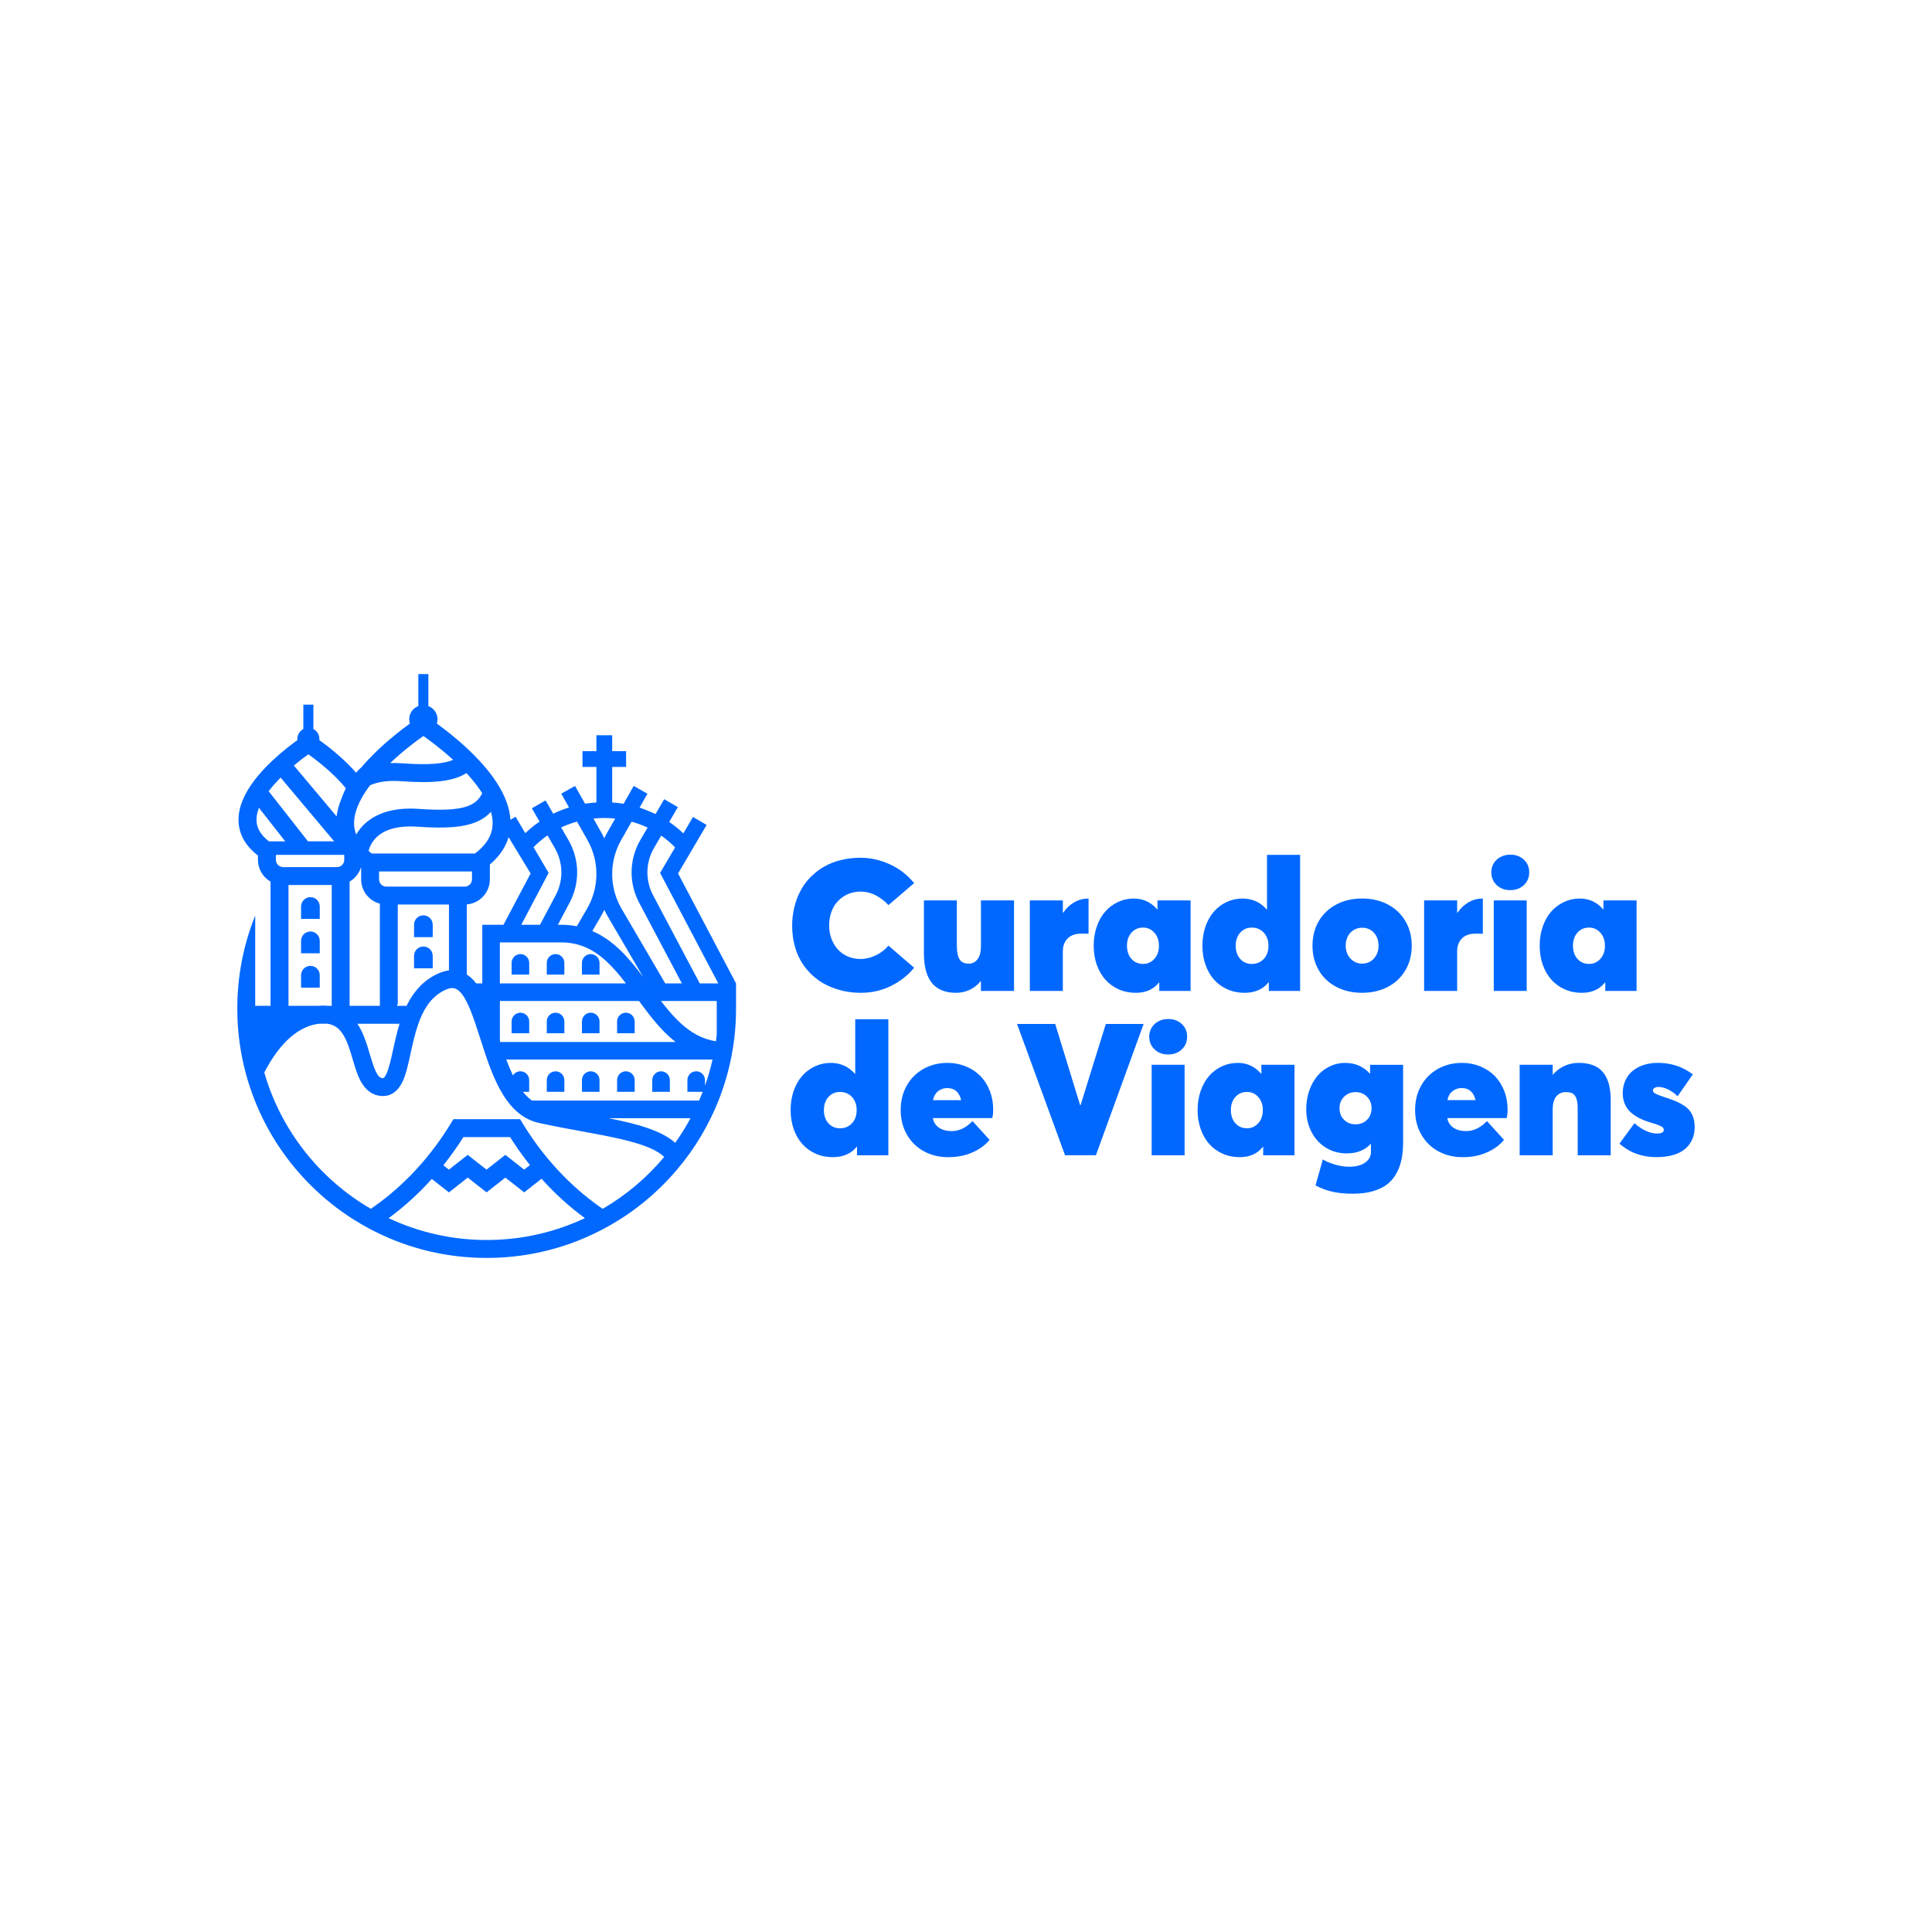 <?xml version="1.0" encoding="utf-8"?>
<!-- Generator: Adobe Illustrator 24.3.0, SVG Export Plug-In . SVG Version: 6.00 Build 0)  -->
<svg version="1.1" id="Camada_1" xmlns="http://www.w3.org/2000/svg" xmlns:xlink="http://www.w3.org/1999/xlink" x="0px" y="0px"
	 viewBox="0 0 1080 1080" style="enable-background:new 0 0 1080 1080;" xml:space="preserve">
<style type="text/css">
	.st0{fill:#1E1E1E;}
	.st1{fill:#FFFFFF;}
	.st2{fill:#0068FF;}
</style>
<g>
	<g>
		<g>
			<path class="st2" d="M471.17,553.88c-3.19-0.74-6.21-1.81-9.05-3.2c-2.84-1.4-5.45-3.17-7.82-5.32c-2.37-2.15-4.4-4.59-6.1-7.31
				c-1.7-2.72-3.02-5.84-3.96-9.36c-0.94-3.51-1.41-7.27-1.41-11.27c0-3.5,0.39-6.86,1.16-10.09c0.77-3.23,1.88-6.25,3.33-9.05
				c1.45-2.81,3.28-5.36,5.5-7.67c2.22-2.3,4.72-4.28,7.49-5.93c2.77-1.65,5.93-2.93,9.48-3.83c3.55-0.91,7.32-1.36,11.32-1.36
				c5.35,0,10.68,1.18,16.01,3.53c5.33,2.35,9.96,5.9,13.9,10.64l-14.37,12.31c-0.84-0.94-1.77-1.82-2.8-2.65
				c-1.03-0.82-2.19-1.62-3.51-2.4c-1.31-0.77-2.77-1.39-4.36-1.84c-1.6-0.45-3.22-0.68-4.87-0.68c-1.82,0-3.58,0.25-5.3,0.76
				c-1.71,0.5-3.32,1.29-4.82,2.35s-2.8,2.34-3.91,3.83c-1.11,1.5-1.98,3.28-2.62,5.35c-0.64,2.07-0.96,4.31-0.96,6.73
				c0,2.49,0.4,4.86,1.21,7.11c0.81,2.25,1.95,4.24,3.43,5.95c1.48,1.71,3.34,3.08,5.57,4.09c2.24,1.01,4.7,1.51,7.39,1.51
				c2.86,0,5.71-0.69,8.55-2.07c2.84-1.38,5.17-3.18,6.99-5.4l14.37,12.36c-3.4,4.17-7.68,7.55-12.86,10.14
				c-5.18,2.59-10.86,3.88-17.05,3.88C477.68,554.98,474.36,554.61,471.17,553.88z"/>
			<path class="st2" d="M566.85,503.34v50.59h-18.51v-5.4h-0.2c-1.71,2.12-3.76,3.72-6.13,4.82c-2.37,1.09-4.92,1.64-7.64,1.64
				c-11.94,0-17.9-7.35-17.9-22.04v-29.61h18.41v25.17c0,3.6,0.51,6.2,1.54,7.79c1.03,1.6,2.72,2.4,5.07,2.4
				c2.05,0,3.71-0.83,4.97-2.5c1.26-1.66,1.89-4.14,1.89-7.44v-25.42H566.85z"/>
			<path class="st2" d="M608.51,502.28V522c-1.01-0.07-2.3-0.1-3.88-0.1c-3.43,0-6.04,0.9-7.82,2.7c-1.78,1.8-2.67,4.21-2.67,7.24
				v22.09h-18.46v-50.59h18.46v6.91h0.15c1.78-2.59,3.89-4.56,6.33-5.93c2.44-1.36,5.04-2.04,7.79-2.04H608.51z"/>
			<path class="st2" d="M665.55,503.34v50.59h-17.5v-4.74h-0.15c-3.03,3.87-7.36,5.8-13.01,5.8c-3.43,0-6.6-0.65-9.51-1.94
				c-2.91-1.29-5.39-3.09-7.44-5.37c-2.05-2.29-3.66-5.07-4.82-8.35c-1.16-3.28-1.74-6.85-1.74-10.72c0-3.8,0.57-7.35,1.71-10.64
				c1.14-3.3,2.72-6.09,4.72-8.37c2-2.29,4.38-4.08,7.14-5.37c2.76-1.29,5.7-1.94,8.83-1.94c5.25,0,9.62,2.02,13.11,6.05h0.15v-4.99
				H665.55z M645.3,536.02c1.7-1.88,2.55-4.34,2.55-7.36c0-2.96-0.85-5.39-2.55-7.29c-1.7-1.9-3.81-2.85-6.33-2.85
				c-2.62,0-4.77,0.94-6.46,2.82c-1.68,1.88-2.52,4.32-2.52,7.31c0,3.06,0.84,5.52,2.52,7.39c1.68,1.87,3.83,2.8,6.46,2.8
				C641.49,538.85,643.6,537.9,645.3,536.02z"/>
			<path class="st2" d="M726.78,477.87v76.06h-17.5v-4.74h-0.2c-3.13,3.87-7.6,5.8-13.42,5.8c-3.43,0-6.6-0.65-9.51-1.94
				c-2.91-1.29-5.39-3.09-7.44-5.37c-2.05-2.29-3.66-5.07-4.82-8.35c-1.16-3.28-1.74-6.85-1.74-10.72c0-3.8,0.57-7.35,1.71-10.64
				c1.14-3.3,2.72-6.09,4.72-8.37c2-2.29,4.38-4.08,7.14-5.37c2.76-1.29,5.7-1.94,8.83-1.94c5.45,0,9.97,2.03,13.57,6.1h0.15v-30.51
				H726.78z M706.46,536.05c1.75-1.87,2.62-4.33,2.62-7.39c0-2.99-0.87-5.43-2.62-7.31c-1.75-1.88-3.98-2.82-6.71-2.82
				c-2.62,0-4.77,0.94-6.46,2.82c-1.68,1.88-2.52,4.32-2.52,7.31c0,3.06,0.84,5.52,2.52,7.39c1.68,1.87,3.83,2.8,6.46,2.8
				C702.47,538.85,704.71,537.91,706.46,536.05z"/>
			<path class="st2" d="M747.03,551.68c-4.22-2.2-7.5-5.3-9.83-9.31s-3.51-8.57-3.51-13.72c0-5.14,1.17-9.72,3.51-13.72
				c2.34-4,5.62-7.11,9.83-9.33c4.22-2.22,9.02-3.33,14.4-3.33s10.17,1.11,14.37,3.33c4.2,2.22,7.48,5.33,9.84,9.33
				c2.35,4,3.53,8.57,3.53,13.72c0,5.14-1.18,9.72-3.53,13.72c-2.35,4-5.63,7.1-9.84,9.31c-4.2,2.2-8.99,3.3-14.37,3.3
				S751.25,553.88,747.03,551.68z M767.99,535.84c1.75-1.9,2.62-4.3,2.62-7.19c0-2.96-0.86-5.37-2.57-7.24
				c-1.71-1.87-3.92-2.8-6.61-2.8c-1.31,0-2.54,0.25-3.68,0.76c-1.14,0.5-2.12,1.19-2.93,2.07c-0.81,0.87-1.44,1.93-1.89,3.18
				c-0.45,1.24-0.68,2.59-0.68,4.03c0,1.14,0.15,2.24,0.45,3.28c0.3,1.04,0.73,1.97,1.29,2.77c0.55,0.81,1.21,1.51,1.97,2.12
				c0.76,0.61,1.6,1.07,2.52,1.39c0.92,0.32,1.91,0.48,2.95,0.48C764.05,538.69,766.24,537.74,767.99,535.84z"/>
			<path class="st2" d="M828.92,502.28V522c-1.01-0.07-2.3-0.1-3.88-0.1c-3.43,0-6.04,0.9-7.82,2.7c-1.78,1.8-2.67,4.21-2.67,7.24
				v22.09h-18.46v-50.59h18.46v6.91h0.15c1.78-2.59,3.89-4.56,6.33-5.93c2.44-1.36,5.04-2.04,7.79-2.04H828.92z"/>
			<path class="st2" d="M836.63,494.74c-1.98-1.9-2.98-4.28-2.98-7.14c0-1.82,0.45-3.47,1.34-4.97c0.89-1.5,2.15-2.68,3.78-3.56
				c1.63-0.87,3.45-1.31,5.47-1.31c3.09,0,5.63,0.93,7.62,2.8c1.98,1.87,2.98,4.21,2.98,7.04c0,2.89-0.99,5.28-2.98,7.16
				c-1.98,1.88-4.52,2.82-7.62,2.82S838.62,496.64,836.63,494.74z M835.02,503.34h18.41v50.59h-18.41V503.34z"/>
			<path class="st2" d="M914.86,503.34v50.59h-17.5v-4.74h-0.15c-3.03,3.87-7.36,5.8-13.01,5.8c-3.43,0-6.6-0.65-9.51-1.94
				c-2.91-1.29-5.39-3.09-7.44-5.37c-2.05-2.29-3.66-5.07-4.82-8.35c-1.16-3.28-1.74-6.85-1.74-10.72c0-3.8,0.57-7.35,1.71-10.64
				c1.14-3.3,2.72-6.09,4.72-8.37c2-2.29,4.38-4.08,7.14-5.37c2.76-1.29,5.7-1.94,8.83-1.94c5.25,0,9.62,2.02,13.11,6.05h0.15v-4.99
				H914.86z M894.61,536.02c1.7-1.88,2.55-4.34,2.55-7.36c0-2.96-0.85-5.39-2.55-7.29c-1.7-1.9-3.81-2.85-6.33-2.85
				c-2.62,0-4.77,0.94-6.46,2.82c-1.68,1.88-2.52,4.32-2.52,7.31c0,3.06,0.84,5.52,2.52,7.39c1.68,1.87,3.83,2.8,6.46,2.8
				C890.8,538.85,892.91,537.9,894.61,536.02z"/>
			<path class="st2" d="M496.59,569.74v76.06h-17.5v-4.74h-0.2c-3.13,3.87-7.6,5.8-13.42,5.8c-3.43,0-6.6-0.65-9.51-1.94
				c-2.91-1.29-5.39-3.09-7.44-5.37c-2.05-2.29-3.66-5.07-4.82-8.35c-1.16-3.28-1.74-6.85-1.74-10.72c0-3.8,0.57-7.35,1.71-10.64
				c1.14-3.3,2.72-6.09,4.72-8.37c2-2.29,4.38-4.08,7.14-5.37c2.76-1.29,5.7-1.94,8.83-1.94c5.45,0,9.97,2.03,13.57,6.1h0.15v-30.51
				H496.59z M476.26,627.92c1.75-1.87,2.62-4.33,2.62-7.39c0-2.99-0.87-5.43-2.62-7.31c-1.75-1.88-3.98-2.82-6.71-2.82
				c-2.62,0-4.77,0.94-6.46,2.82c-1.68,1.88-2.52,4.32-2.52,7.31c0,3.06,0.84,5.52,2.52,7.39c1.68,1.87,3.83,2.8,6.46,2.8
				C472.28,630.72,474.52,629.79,476.26,627.92z"/>
			<path class="st2" d="M554.69,625.02h-33.19c0.4,2.35,1.55,4.15,3.45,5.4c1.9,1.24,4.25,1.87,7.04,1.87c4.2,0,8.09-1.87,11.65-5.6
				l9.53,10.49c-2.29,2.86-5.44,5.19-9.46,6.99c-4.02,1.8-8.58,2.7-13.69,2.7c-5.01,0-9.53-1.1-13.57-3.3
				c-4.03-2.2-7.2-5.32-9.51-9.36c-2.3-4.03-3.45-8.61-3.45-13.72c0-5.04,1.12-9.57,3.35-13.57c2.24-4,5.35-7.13,9.36-9.38
				c4-2.25,8.51-3.38,13.52-3.38c3.6,0,6.98,0.65,10.14,1.94c3.16,1.29,5.86,3.07,8.09,5.32c2.24,2.25,4,5,5.3,8.25
				c1.29,3.24,1.94,6.73,1.94,10.47C555.2,622.05,555.03,623.68,554.69,625.02z M524.36,610.02c-1.46,1.19-2.4,2.85-2.8,4.97h15.74
				c-0.24-1.04-0.58-1.98-1.03-2.82c-0.45-0.84-1-1.56-1.64-2.14c-0.64-0.59-1.39-1.03-2.24-1.34c-0.86-0.3-1.77-0.45-2.75-0.45
				C527.57,608.23,525.82,608.82,524.36,610.02z"/>
		</g>
		<g>
			<path class="st2" d="M639.3,572.41l-26.68,73.38h-17.25l-26.83-73.38h21.33l13.92,45.39h0.25l14.12-45.39H639.3z"/>
			<path class="st2" d="M645.4,586.61c-1.98-1.9-2.98-4.28-2.98-7.14c0-1.82,0.45-3.47,1.34-4.97c0.89-1.5,2.15-2.68,3.78-3.56
				c1.63-0.87,3.45-1.31,5.47-1.31c3.09,0,5.63,0.93,7.62,2.8c1.98,1.87,2.98,4.21,2.98,7.04c0,2.89-0.99,5.28-2.98,7.16
				c-1.98,1.88-4.52,2.82-7.62,2.82S647.38,588.51,645.4,586.61z M643.79,595.21h18.41v50.59h-18.41V595.21z"/>
			<path class="st2" d="M723.63,595.21v50.59h-17.5v-4.74h-0.15c-3.03,3.87-7.36,5.8-13.01,5.8c-3.43,0-6.6-0.65-9.51-1.94
				c-2.91-1.29-5.39-3.09-7.44-5.37c-2.05-2.29-3.66-5.07-4.82-8.35c-1.16-3.28-1.74-6.85-1.74-10.72c0-3.8,0.57-7.35,1.71-10.64
				c1.14-3.3,2.72-6.09,4.72-8.37c2-2.29,4.38-4.08,7.14-5.37c2.76-1.29,5.7-1.94,8.83-1.94c5.25,0,9.62,2.02,13.11,6.05h0.15v-4.99
				H723.63z M703.38,627.89c1.7-1.88,2.55-4.34,2.55-7.36c0-2.96-0.85-5.39-2.55-7.29c-1.7-1.9-3.81-2.85-6.33-2.85
				c-2.62,0-4.77,0.94-6.46,2.82c-1.68,1.88-2.52,4.32-2.52,7.31c0,3.06,0.84,5.52,2.52,7.39c1.68,1.87,3.83,2.8,6.46,2.8
				C699.57,630.72,701.68,629.78,703.38,627.89z"/>
			<path class="st2" d="M784.35,595.21v43.22c0,3.53-0.29,6.72-0.86,9.56c-0.57,2.84-1.53,5.48-2.87,7.92
				c-1.35,2.44-3.08,4.48-5.19,6.13c-2.12,1.65-4.78,2.93-7.99,3.86c-3.21,0.92-6.9,1.39-11.07,1.39c-4.34,0-8.12-0.35-11.35-1.06
				c-3.23-0.71-6.44-1.9-9.63-3.58l4.09-14.53c1.82,1.14,4.11,2.11,6.88,2.9c2.77,0.79,5.34,1.19,7.69,1.19
				c3.9,0,6.93-0.77,9.08-2.32c2.15-1.55,3.23-3.5,3.23-5.85v-4.59h-0.15c-3.23,3.53-7.68,5.3-13.37,5.3
				c-4.37,0-8.29-1.08-11.75-3.25c-3.46-2.17-6.14-5.13-8.04-8.88c-1.9-3.75-2.85-7.94-2.85-12.58c0-3.7,0.56-7.16,1.69-10.39
				c1.13-3.23,2.65-5.97,4.56-8.22c1.92-2.25,4.21-4.03,6.88-5.32c2.67-1.29,5.52-1.94,8.55-1.94c5.68,0,10.31,2,13.87,6h0.15v-4.94
				H784.35z M764.15,626c1.7-1.66,2.55-3.82,2.55-6.48c0-2.62-0.86-4.78-2.57-6.48c-1.71-1.7-3.83-2.55-6.35-2.55
				s-4.65,0.85-6.38,2.55c-1.73,1.7-2.6,3.86-2.6,6.48c0,2.66,0.86,4.82,2.57,6.48c1.71,1.66,3.85,2.5,6.41,2.5
				S762.45,627.67,764.15,626z"/>
			<path class="st2" d="M842.25,625.02h-33.19c0.4,2.35,1.55,4.15,3.45,5.4c1.9,1.24,4.24,1.87,7.04,1.87c4.2,0,8.09-1.87,11.65-5.6
				l9.53,10.49c-2.29,2.86-5.44,5.19-9.46,6.99c-4.02,1.8-8.58,2.7-13.69,2.7c-5.01,0-9.53-1.1-13.57-3.3
				c-4.03-2.2-7.2-5.32-9.51-9.36c-2.3-4.03-3.45-8.61-3.45-13.72c0-5.04,1.12-9.57,3.35-13.57c2.24-4,5.35-7.13,9.36-9.38
				c4-2.25,8.51-3.38,13.52-3.38c3.6,0,6.98,0.65,10.14,1.94s5.86,3.07,8.09,5.32c2.24,2.25,4,5,5.3,8.25
				c1.29,3.24,1.94,6.73,1.94,10.47C842.76,622.04,842.59,623.67,842.25,625.02z M811.92,610.01c-1.46,1.19-2.4,2.85-2.8,4.97h15.74
				c-0.24-1.04-0.58-1.98-1.03-2.82c-0.45-0.84-1-1.56-1.64-2.14c-0.64-0.59-1.39-1.03-2.24-1.34c-0.86-0.3-1.77-0.45-2.75-0.45
				C815.13,608.22,813.38,608.82,811.92,610.01z"/>
			<path class="st2" d="M887.37,594.58c1.5,0.29,2.93,0.75,4.31,1.39c1.38,0.64,2.59,1.5,3.63,2.57c1.04,1.08,1.95,2.38,2.72,3.91
				c0.77,1.53,1.36,3.36,1.77,5.5c0.4,2.14,0.6,4.55,0.6,7.24v30.61h-18.46v-26.18c0-2.35-0.24-4.2-0.73-5.55
				c-0.49-1.34-1.19-2.28-2.12-2.8c-0.92-0.52-2.18-0.78-3.76-0.78c-2.29,0-4.09,0.82-5.4,2.45c-1.31,1.63-1.97,4.11-1.97,7.44
				v25.42h-18.46v-50.59h18.46v5.55h0.1c1.85-2.15,4.02-3.79,6.51-4.92c2.49-1.13,5.11-1.69,7.87-1.69
				C884.23,594.15,885.87,594.29,887.37,594.58z"/>
			<path class="st2" d="M905.3,639.29l8.37-11.4c4.4,3.83,8.62,5.75,12.66,5.75c2.49,0,3.73-0.69,3.73-2.07
				c0-0.47-0.13-0.87-0.4-1.18c-0.27-0.32-0.92-0.71-1.94-1.19c-1.03-0.47-2.55-0.99-4.56-1.56c-1.82-0.54-3.47-1.12-4.97-1.74
				c-1.5-0.62-2.95-1.4-4.36-2.35c-1.41-0.94-2.6-1.98-3.56-3.13c-0.96-1.14-1.72-2.5-2.29-4.09c-0.57-1.58-0.86-3.31-0.86-5.19
				c0-2.69,0.51-5.13,1.54-7.31c1.03-2.19,2.43-3.98,4.21-5.37c1.78-1.4,3.84-2.46,6.18-3.2c2.34-0.74,4.83-1.11,7.49-1.11
				c2.69,0,5.19,0.25,7.49,0.76c2.3,0.5,4.4,1.2,6.3,2.09c1.9,0.89,3.89,2.08,5.98,3.56l-8.52,12.26c-1.61-1.61-3.38-2.88-5.3-3.81
				c-1.92-0.92-3.7-1.39-5.35-1.39c-0.87,0-1.62,0.18-2.24,0.53c-0.62,0.35-0.93,0.87-0.93,1.54c0,0.54,0.44,1.07,1.31,1.59
				c0.87,0.52,2.52,1.17,4.94,1.94c2.49,0.81,4.56,1.56,6.23,2.24c1.66,0.69,3.24,1.5,4.72,2.45c1.48,0.94,2.64,1.97,3.48,3.08
				c0.84,1.11,1.5,2.42,1.97,3.93c0.47,1.51,0.71,3.24,0.71,5.19c0,2.49-0.45,4.75-1.34,6.78c-0.89,2.03-2.2,3.8-3.93,5.3
				c-1.73,1.5-3.97,2.65-6.71,3.45c-2.74,0.81-5.86,1.21-9.36,1.21C917.87,646.86,910.98,644.34,905.3,639.29z"/>
		</g>
	</g>
	<g>
		<g>
			<path class="st2" d="M290.91,566.11c-2.71,0-4.91,2.2-4.91,4.91v1.25v5.3h9.83v-5.3v-1.25
				C295.82,568.31,293.62,566.11,290.91,566.11z"/>
		</g>
		<g>
			<path class="st2" d="M310.56,566.11c-2.71,0-4.91,2.2-4.91,4.91v1.25v5.3h9.83v-5.3v-1.25
				C315.47,568.31,313.28,566.11,310.56,566.11z"/>
		</g>
		<g>
			<path class="st2" d="M330.22,566.11c-2.71,0-4.91,2.2-4.91,4.91v1.25v5.3h9.83v-5.3v-1.25
				C335.13,568.31,332.93,566.11,330.22,566.11z"/>
		</g>
		<g>
			<path class="st2" d="M349.87,566.11c-2.71,0-4.91,2.2-4.91,4.91v1.25v5.3h9.83v-5.3v-1.25
				C354.78,568.31,352.58,566.11,349.87,566.11z"/>
		</g>
		<g>
			<path class="st2" d="M315.47,603.78c0-2.71-2.2-4.91-4.91-4.91c-2.71,0-4.91,2.2-4.91,4.91v6.55h9.83V603.78z"/>
		</g>
		<g>
			<path class="st2" d="M335.13,603.78c0-2.71-2.2-4.91-4.91-4.91c-2.71,0-4.91,2.2-4.91,4.91v6.55h9.83V603.78z"/>
		</g>
		<g>
			<path class="st2" d="M354.78,603.78c0-2.71-2.2-4.91-4.91-4.91c-2.71,0-4.91,2.2-4.91,4.91v6.55h9.83V603.78z"/>
		</g>
		<g>
			<path class="st2" d="M374.44,603.78c0-2.71-2.2-4.91-4.91-4.91c-2.71,0-4.91,2.2-4.91,4.91v6.55h9.83V603.78z"/>
		</g>
		<g>
			<path class="st2" d="M178.74,510.79v-4.07c0-2.88-2.34-5.22-5.22-5.22c-2.88,0-5.22,2.34-5.22,5.22v4.07v2.89h10.44V510.79z"/>
		</g>
		<g>
			<path class="st2" d="M178.74,525.93c0-2.88-2.34-5.22-5.22-5.22c-2.88,0-5.22,2.34-5.22,5.22v6.96h10.44V525.93z"/>
		</g>
		<g>
			<path class="st2" d="M236.67,511.68c-2.88,0-5.22,2.34-5.22,5.22v6.96h10.44v-6.96C241.89,514.01,239.55,511.68,236.67,511.68z"
				/>
		</g>
		<g>
			<path class="st2" d="M236.67,529.11c-2.88,0-5.22,2.34-5.22,5.22v6.96h10.44v-6.96C241.89,531.45,239.55,529.11,236.67,529.11z"
				/>
		</g>
		<g>
			<path class="st2" d="M178.74,545.14c0-2.88-2.34-5.22-5.22-5.22c-2.88,0-5.22,2.34-5.22,5.22v6.96h10.44V545.14z"/>
		</g>
		<g>
			<path class="st2" d="M379.05,488.27l15.96-27.12l-7.61-4.48l-5.4,9.18c-2.47-2.34-5.11-4.47-7.91-6.37l4.84-8.27l-7.62-4.46
				l-4.85,8.29c-0.51-0.25-6.42-2.79-8.93-3.59l4.4-7.75l-7.68-4.36l-5.65,9.97c-2.1-0.34-4.23-0.58-6.38-0.72v-19.86h7.78v-8.83
				h-7.78v-8.9h-8.83v8.9h-7.78v8.83h7.78v19.86c-2.14,0.14-4.25,0.37-6.33,0.7l-5.61-9.94l-7.69,4.34l4.34,7.69
				c-3.04,0.95-6,2.11-8.84,3.5l-4.29-7.44l-7.65,4.41l4.3,7.45c-2.82,1.91-5.49,4.07-7.99,6.45l-2.73-4.64l-0.65-1.11l0,0l0,0l0,0
				l-2.02-3.43l-2.89,1.7c-0.1-1.61-0.33-3.25-0.69-4.91c-1.27-5.86-4.17-11.99-8.66-18.35c-2.39-3.39-5.24-6.84-8.54-10.35
				c-1.76-1.88-3.65-3.77-5.67-5.68c-6.69-6.32-13.29-11.4-17.58-14.49c0.24-0.76,0.37-1.56,0.37-2.4c0-3.38-2.12-6.26-5.1-7.39
				v-17.89h-5.62v17.89c-2.98,1.13-5.1,4.01-5.1,7.39c0,0.84,0.13,1.64,0.37,2.4c-4.29,3.1-10.9,8.17-17.58,14.49
				c-3.49,3.3-6.6,6.56-9.32,9.76c0,0-0.01,0.01-0.01,0.01c-1.14,0.99-2.19,2.06-3.16,3.18c-0.61-0.69-1.23-1.38-1.88-2.08l0,0
				c-6.8-7.25-14.39-13.08-18.67-16.14c0.02-0.22,0.04-0.45,0.04-0.68c0-2.26-1.23-4.24-3.05-5.31c-0.1-0.06-0.2-0.11-0.3-0.16
				V393.9h-5.62v13.68c-0.1,0.05-0.2,0.1-0.3,0.16c-1.82,1.07-3.05,3.04-3.05,5.31c0,0.23,0.01,0.46,0.04,0.68
				c-3.35,2.4-8.74,6.5-14.2,11.66c-3.67,3.47-6.8,6.88-9.4,10.22c-6.06,7.8-9.19,15.22-9.32,22.16c-0.14,7.35,3,13.8,9.32,19.23
				c0.49,0.42,1,0.84,1.54,1.25v2.4c0,5.2,2.83,9.74,7.03,12.18v1.37v23.28v44.79h-8.56h-0.01v-50.44
				c-6.64,16.51-10.01,33.98-10.01,51.95c0,2.84,0.09,5.67,0.25,8.49c0.53,8.92,1.91,17.69,4.11,26.27
				c1.11,4.34,2.44,8.62,3.98,12.85c0.81,2.23,1.68,4.45,2.61,6.65c7.02,16.6,17.07,31.51,29.87,44.31
				c7.4,7.4,15.5,13.87,24.22,19.38c3.23,2.04,6.55,3.95,9.95,5.72c3.31,1.72,6.69,3.32,10.14,4.78c1.98,0.84,3.97,1.62,5.97,2.36
				c15.43,5.7,31.64,8.59,48.29,8.59s32.87-2.89,48.29-8.59c2-0.74,3.99-1.53,5.97-2.36c3.46-1.46,6.84-3.06,10.14-4.78
				c3.4-1.77,6.72-3.68,9.95-5.72c8.72-5.51,16.82-11.98,24.22-19.38c10.97-10.97,19.91-23.48,26.67-37.28
				c1.13-2.31,2.2-4.65,3.21-7.03c5.06-11.96,8.38-24.44,9.94-37.27c0.34-2.82,0.6-5.65,0.77-8.5c0.17-2.82,0.25-5.65,0.25-8.49
				v-4.22v-9.83v-0.01L379.05,488.27z M367.14,572.27c2.69,3.11,5.53,6.04,8.59,8.64c0.65,0.55,1.3,1.07,1.95,1.58H279.6
				c-0.05-0.17-0.11-0.33-0.16-0.5v-9.72v-10.01v-2.71h77.77c0.66,0.9,1.33,1.81,2,2.71C361.75,565.68,364.37,569.07,367.14,572.27z
				 M394.09,606.91v-3.14c0-2.71-2.2-4.91-4.91-4.91c-2.71,0-4.91,2.2-4.91,4.91v6.55h8.56c-0.64,1.65-1.31,3.29-2.02,4.91h-93.43
				c-1.84-1.3-3.52-2.96-5.07-4.91h3.51v-6.55c0-2.71-2.2-4.91-4.91-4.91c-1.76,0-3.29,0.92-4.16,2.31
				c-1.35-2.79-2.59-5.78-3.74-8.86h115.31C397.19,597.29,395.78,602.17,394.09,606.91z M158.31,484.72c-0.34,0-0.67-0.05-0.98-0.12
				c-1.77-0.44-3.09-2.04-3.09-3.95v-0.32v-2.45h8.04h13.12h17.04v2.45v0.32c0,2.25-1.83,4.07-4.07,4.07h-18.64H158.31z
				 M151.03,441.2c1.39-1.74,2.9-3.45,4.47-5.1c0.46-0.48,0.92-0.95,1.38-1.42l29.93,35.63h-4.14h-6.8h-3.71l-21.99-28.03
				C150.46,441.93,150.74,441.56,151.03,441.2z M260.75,432.16c0.79,0.86,1.55,1.71,2.28,2.56c2.58,2.99,4.76,5.9,6.54,8.72
				c-3.44,6.84-9.9,10.58-35.43,8.73c-17.68-1.28-27.07,4.7-31.82,9.95c-1.33,1.47-2.39,2.96-3.22,4.39
				c-0.82-2.13-1.21-4.37-1.17-6.71c0-0.11,0.01-0.21,0.01-0.32c0.06-1.82,0.38-3.72,0.95-5.69c0.49-1.7,1.16-3.45,2.02-5.24
				c1.46-3.07,3.46-6.28,5.97-9.6c4.55-2,10.39-2.76,17.37-2.25C242.43,438.01,253.48,436.77,260.75,432.16z M284.3,467.97
				l12.32,20.29l0,0.01l-15.18,28.7h-3.89h-3.01h-4.93v32.76h-3.05h-0.36c-1.55-2.03-3.28-3.71-5.24-4.96v-12.42v-5.26v-9.83v-11.68
				c7.2-0.62,12.87-6.67,12.87-14.02v-8.29c4.86-4.16,8.2-8.79,10-13.86C284.01,468.93,284.16,468.45,284.3,467.97z M215.97,495.63
				c-2.25,0-4.07-1.83-4.07-4.07v-4.42h51.94v4.42c0,2.25-1.83,4.07-4.07,4.07H215.97z M274.44,453.82
				c0.59,2.07,0.92,4.06,0.95,5.97c0.1,5.24-1.96,9.92-6.24,14.19c-1.08,1.07-2.29,2.12-3.65,3.14h-50.47h-7.22
				c-0.05-0.04-0.09-0.07-0.14-0.11c-0.57-0.43-1.1-0.86-1.62-1.3c0.24-1.07,1.16-4.28,4.01-7.25c4.73-4.9,12.8-7.09,23.35-6.33
				c15.81,1.15,26,0.31,33.03-2.73C269.85,457.96,272.42,456.01,274.44,453.82z M299.57,526.8h7.05l0,0h3.12l4.09,0
				c2.04,0,3.99,0.17,5.85,0.48c10.15,1.71,17.83,7.84,24.76,15.74c1.86,2.13,3.68,4.38,5.46,6.71h-70.48v-6.71V526.8h6.75v0h3.51
				l6.92,0l0,0H299.57z M357.15,543.02c-4.12-5.32-8.51-10.41-13.49-14.64c-0.89-0.76-1.79-1.48-2.7-2.16
				c-3.18-2.39-6.46-4.31-9.85-5.76l4.66-7.99c0.74-1.27,1.42-2.58,2.04-3.91c0.62,1.34,1.3,2.65,2.05,3.93l19.72,33.72
				C358.78,545.14,357.97,544.07,357.15,543.02z M195.43,492.82c2.94-1.72,5.21-4.47,6.29-7.76c0.05,0.04,0.1,0.08,0.16,0.12v6.38
				c0,6.51,4.45,12.01,10.47,13.61v57.1h-16.92V492.82z M223.37,572.27c-1.56,5.02-2.65,10.03-3.64,14.54
				c-1.15,5.29-2.25,10.28-3.68,13.4c-1.19,2.59-1.89,2.51-2.27,2.48c-2.97-0.3-4.71-5.46-7.02-13.29
				c-1.66-5.64-3.54-11.98-6.97-17.12H223.37z M227.95,560.92c-0.23,0.45-0.46,0.89-0.68,1.35h-5.44c0.18-0.35,0.35-0.7,0.53-1.05
				v-55.58h28.61v36.82c-1.81,0.21-3.67,0.73-5.59,1.56C237.1,547.59,231.69,553.81,227.95,560.92z M369.63,467.11
				c2.76,1.93,5.35,4.13,7.76,6.59l0,0l-8.39,14.27l32.53,61.77h-0.04h-0.76h-9.56l-26.1-49.29c-2.07-3.91-3.17-8.32-3.17-12.75
				c0-4.76,1.26-9.46,3.62-13.56L369.63,467.11z M353.07,459.31c3.08,0.86,6.07,1.97,8.93,3.34l-4.12,7.04
				c-3.15,5.47-4.82,11.69-4.82,18c0,5.86,1.45,11.7,4.2,16.88l23.91,45.15h-9.31l-24.38-41.7c-3.45-5.89-5.27-12.61-5.27-19.43
				c0-6.64,1.73-13.2,5.01-18.98L353.07,459.31z M337.8,457.26c2.06,0,4.1,0.11,6.1,0.32l-4.36,7.69c-0.63,1.1-1.2,2.23-1.73,3.38
				c-0.53-1.13-1.09-2.25-1.71-3.34l-4.36-7.73C333.73,457.37,335.75,457.26,337.8,457.26z M322.57,459.28l5.85,10.36
				c3.25,5.76,4.97,12.3,4.97,18.91v0.07c0,6.81-1.81,13.51-5.24,19.39l-5.7,9.77c-1.77-0.34-3.58-0.58-5.42-0.71
				c-0.52-0.03-1.04-0.06-1.56-0.08c-0.54-0.02-1.08-0.03-1.63-0.03h-1.99l6.58-12.39c2.75-5.18,4.2-11.02,4.2-16.88
				c0-6.31-1.67-12.53-4.82-18l-4.12-7.13C316.54,461.21,319.5,460.12,322.57,459.28z M306.06,466.98l4.11,7.12
				c2.38,4.13,3.64,8.83,3.64,13.59c0,4.43-1.1,8.83-3.17,12.74l-8.78,16.53h-3.98h-2.94h-3.55l15.3-29.01l-8.44-14.35
				C300.66,471.14,303.27,468.92,306.06,466.98z M218.31,426.37c7.24-6.86,14.54-12.26,18.36-14.95c3.49,2.46,9.9,7.19,16.51,13.23
				c0.04,0.04,0.08,0.07,0.12,0.11c-4.95,2.14-13.23,3.03-28.32,1.94c-2.38-0.17-4.67-0.22-6.87-0.14
				C218.18,426.5,218.24,426.44,218.31,426.37z M189.88,436.72c1.24,1.33,2.39,2.64,3.45,3.94c-1.2,2.39-2.14,4.74-2.87,6.86
				c-0.19,0.48-0.37,0.96-0.53,1.44c-0.85,2.45-1.43,4.86-1.74,7.22c-0.01,0.07-0.02,0.13-0.02,0.2l-23.89-28.44
				c0.73-0.62,1.46-1.21,2.17-1.79c2.15-1.73,4.18-3.25,5.94-4.49C176.23,424.4,183.53,429.95,189.88,436.72 M143.38,457.96
				c0.02-1.26,0.21-2.54,0.54-3.83c0.22-0.85,0.5-1.7,0.83-2.55l14.71,18.75h-9.12c-1.03-0.8-1.94-1.61-2.74-2.45
				C144.7,464.86,143.31,461.59,143.38,457.96z M161.27,497.04v-2.32h1.43h22.73v67.53h-2.21c-1.59-0.14-3.25-0.14-4.99,0h-16.96
				V497.04z M272.09,693.17c-19.59,0-38.18-4.38-54.84-12.21c4.4-3.23,8.65-6.71,12.74-10.43c3.96-3.61,7.76-7.44,11.39-11.49
				l9.57,7.51l10.52-8.26l10.52,8.25l10.52-8.25l10.52,8.25l9.7-7.61c3.66,4.08,7.49,7.95,11.48,11.59
				c4.08,3.72,8.34,7.2,12.74,10.43C310.27,688.79,291.68,693.17,272.09,693.17z M247.85,651.4c3.97-4.99,7.71-10.25,11.19-15.76
				h26.1c3.46,5.48,7.17,10.7,11.11,15.65l-3.24,2.54l-10.52-8.25l-10.52,8.25l-10.52-8.25l-10.52,8.25L247.85,651.4z M336.9,675.74
				c-14.08-9.64-30.66-24.71-44.7-47.71l-1.46-2.4h-37.28l-1.46,2.4c-14.04,23.01-30.62,38.07-44.7,47.71
				c-28.56-16.6-50.23-43.8-59.56-76.19c5.68-11.07,15.98-25.83,30.96-27.29h4.07c3.46,0.41,6.06,1.96,8.19,4.82
				c2.9,3.88,4.58,9.6,6.21,15.13c1.34,4.54,2.6,8.83,4.57,12.38c2.69,4.87,6.41,7.57,11.04,8.04c3.73,0.38,8.9-0.75,12.36-8.24
				c1.89-4.1,3.04-9.36,4.37-15.46c1.2-5.51,2.47-11.31,4.37-16.68c1.28-3.61,2.83-7.02,4.85-10.01c2.63-3.9,6.05-7.09,10.62-9.06
				c2.95-1.27,4.55-0.85,5.49-0.42c2.64,1.2,4.96,4.75,7.09,9.48c1.34,2.97,2.6,6.4,3.83,10.01c0.93,2.73,1.83,5.56,2.73,8.37
				c0.2,0.61,0.39,1.23,0.59,1.84c2.89,9.02,6.02,18.45,10.35,26.4c1.23,2.25,2.55,4.39,3.99,6.36c3,4.1,6.51,7.51,10.74,9.83
				c2.15,1.18,4.47,2.08,7.01,2.65c7.99,1.79,16.03,3.26,23.8,4.68c20.01,3.66,39.02,7.15,46.31,14.36
				C361.63,658.3,349.99,668.14,336.9,675.74z M377.44,638.83c-7.8-6.94-21.33-10.59-37.29-13.76h45.87
				C383.45,629.84,380.58,634.44,377.44,638.83z M400.2,582.08c-7.6-1.17-13.83-4.8-19.39-9.81c-3.25-2.94-6.28-6.34-9.21-10.01
				c-0.71-0.89-1.42-1.79-2.12-2.71h31.17v2.71v10.01v6.32C400.51,579.75,400.36,580.92,400.2,582.08z"/>
		</g>
		<g>
			<path class="st2" d="M290.91,533.35c-2.71,0-4.91,2.2-4.91,4.91v6.55h9.83v-1.79v-4.76c0-0.98-0.29-1.9-0.79-2.67
				C294.15,534.24,292.64,533.35,290.91,533.35z"/>
		</g>
		<g>
			<path class="st2" d="M315.47,543.02v-4.76c0-0.93-0.26-1.8-0.71-2.54c-0.86-1.42-2.42-2.38-4.2-2.38c-2.71,0-4.91,2.2-4.91,4.91
				v6.55h9.83V543.02z"/>
		</g>
		<g>
			<path class="st2" d="M335.13,543.02v-4.76c0-2.71-2.2-4.91-4.91-4.91c-2.71,0-4.91,2.2-4.91,4.91v4.76v1.79h9.83V543.02z"/>
		</g>
	</g>
</g>
</svg>
